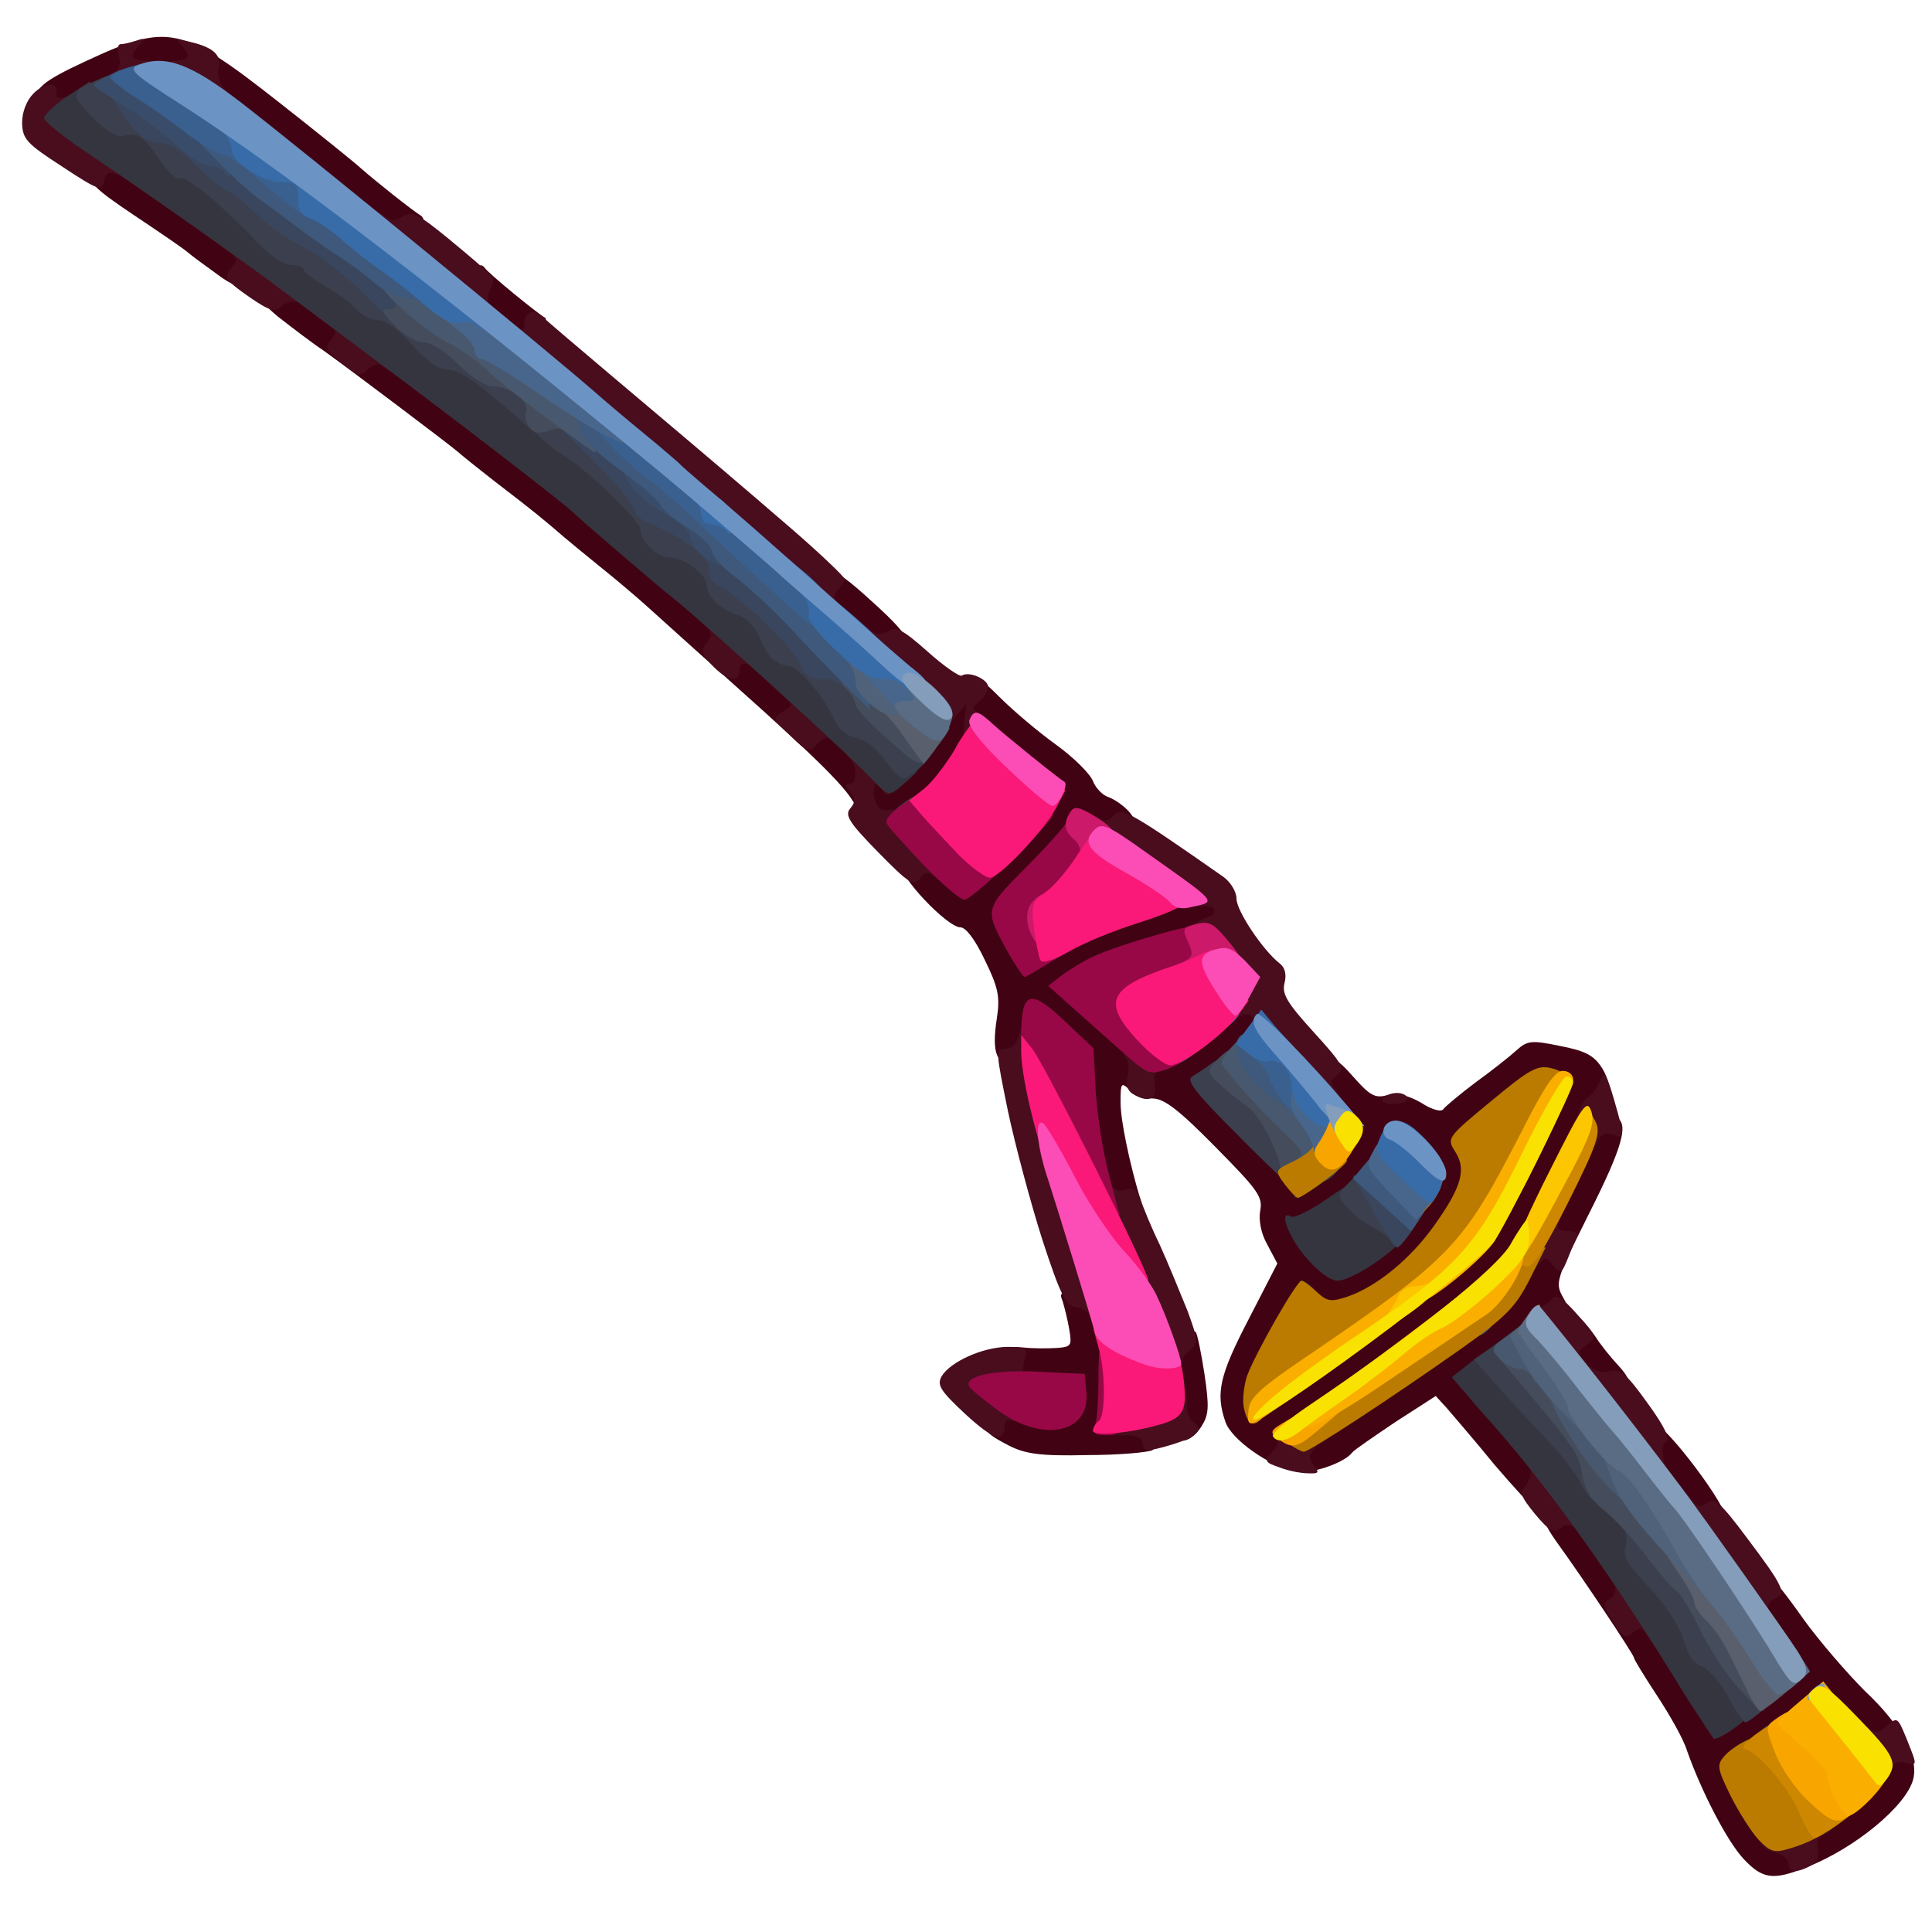<?xml version="1.0" encoding="utf-8"?>
<!DOCTYPE svg PUBLIC "-//W3C//DTD SVG 1.0//EN" "http://www.w3.org/TR/2001/REC-SVG-20010904/DTD/svg10.dtd">
<svg version="1.0" xmlns="http://www.w3.org/2000/svg" width="50px" height="50px" viewBox="0 0 350 350" preserveAspectRatio="xMidYMid meet">
 <g fill="#410313">
  <path d="M315.9 336.8 c-3 -3.2 -7.7 -12.3 -10.3 -19.7 -0.6 -2 -3.1 -6.4 -5.4 -9.9 -2.3 -3.5 -4.2 -6.6 -4.2 -6.9 0 -0.5 -9.1 -14.2 -14.1 -21.1 -3.6 -5.1 -3 -6.5 2.7 -6 3.4 0.3 4.3 0.9 7.6 5.7 2.8 4 3.8 6.5 3.8 9.3 0 3.4 0.3 3.8 2.4 3.8 2 0 3.4 1.6 7.7 8.5 2.8 4.7 5.7 8.5 6.4 8.5 1.5 0 9.5 -6.2 9.5 -7.4 0 -0.5 -1.1 -2.4 -2.5 -4.2 -4 -5.2 -3.2 -11.4 1.4 -11.4 0.4 0 3 3.3 5.8 7.3 2.8 3.9 7.9 9.8 11.2 13.1 6.5 6.1 9.7 12 8.7 15.9 -1.2 4.8 -10.6 12.6 -19.4 16 -6 2.4 -7.9 2.1 -11.3 -1.5z m10.1 -5.1 c0 -0.8 2.4 -3.1 5.4 -5.3 3 -2.1 6.2 -5.1 7.1 -6.6 1.5 -2.6 1.5 -2.8 -0.1 -2.8 -1 0 -3.2 -1.4 -5 -3.1 l-3.2 -3.1 -7.1 4.8 c-3.9 2.7 -7.1 5.2 -7.1 5.6 0 1.2 4.5 8.1 6.5 10.1 2 2 3.5 2.2 3.5 0.4z"/>
  <path d="M303 274.3 c-4 -4.7 -5 -7 -5 -11.5 0 -3.9 0.3 -4.8 1.8 -4.8 2 0.1 13.6 15.5 12.7 17 -1 1.7 -7.9 1.2 -9.5 -0.7z"/>
  <path d="M270.7 265.3 c-3.5 -4.3 -7.4 -8.8 -8.5 -10.1 l-2.1 -2.3 -7.3 4.7 c-4 2.7 -7.5 5.1 -7.8 5.5 -1.5 2 -7.6 4 -10.3 3.5 -4.8 -1 -11.6 -5.8 -12.7 -9 -1.8 -5.2 -1.1 -8.4 4.2 -18.6 l5.2 -10.1 -1.8 -3.4 c-1.2 -2.1 -1.6 -4.5 -1.3 -6.2 0.5 -2.5 -0.5 -3.8 -8.1 -11.5 -6.6 -6.7 -9.3 -8.8 -11.4 -8.8 -1.4 0 -3.4 -0.7 -4.2 -1.6 -1.5 -1.4 -1.6 -1.2 -1.6 2.3 0 3.3 1.6 10.9 3.6 17.6 0.5 1.6 0 1.8 -3.7 1.5 -4.2 -0.3 -4.3 -0.4 -5.6 -5.3 -0.7 -2.7 -1.6 -8.6 -1.9 -13 -0.7 -7.2 -1 -8.3 -3.8 -10.9 l-3 -2.8 -0.9 3.1 c-0.6 2.6 -1.3 3.1 -3.7 3.1 -3.5 0 -4.4 -2.2 -3.4 -8.6 0.6 -3.9 0.2 -5.6 -2.2 -10.5 -1.7 -3.6 -3.4 -5.9 -4.4 -5.9 -2.4 0 -11.4 -9.5 -10.7 -11.4 0.8 -2.1 7.5 -2.1 9.8 0 1.6 1.5 2.1 1.3 6.4 -2.7 2.5 -2.4 5.6 -5.6 6.7 -7.2 l2.1 -3 -2.4 -1.9 c-1.3 -1.1 -3.6 -3 -5.1 -4.3 l-2.7 -2.4 -2.6 4.5 c-3.7 6.3 -9.6 10.4 -15.2 10.4 -4 0 -4.4 -0.2 -4.9 -2.8 -0.6 -3.1 -5.3 -7.9 -22.9 -23.6 -6 -5.4 -12.8 -11.5 -15 -13.5 -2.2 -2 -6 -5.2 -8.5 -7.2 -2.5 -2 -5.5 -4.5 -6.7 -5.5 -3.6 -3.1 -5.5 -4.7 -12.3 -9.9 -3.6 -2.8 -6.7 -5.3 -7 -5.6 -0.7 -0.7 -19.1 -14.6 -24.4 -18.4 -2.4 -1.6 -6 -4.4 -8.2 -6.1 -3.3 -2.8 -3.7 -3.4 -2.5 -4.8 2 -2.4 6.9 -1.9 11.7 1.2 3.7 2.3 4.4 3.2 4.4 6 0 3.1 0.1 3.2 4.1 3.2 2.8 0 5.1 0.8 7.7 2.7 5.8 4.4 30.6 23.7 31.2 24.3 0.8 0.8 14.1 12.2 19.8 16.9 4.1 3.4 5.2 4.9 5.2 7.2 0 2.6 0.3 2.9 3.3 2.9 4.1 0.1 11.7 6.8 11.7 10.5 0 2.1 0.5 2.5 2.8 2.5 3.1 0 8.2 4.5 8.2 7.3 0 4.3 7.3 -1.3 10.5 -8 0.9 -1.9 2.4 -3.7 3.3 -4 0.9 -0.3 2.4 -1.2 3.3 -2 1.4 -1.2 2.2 -0.8 6 3 2.4 2.4 7 6.3 10.2 8.6 3.2 2.3 6.2 5.3 6.7 6.6 0.5 1.3 1.8 2.6 2.8 2.9 1.1 0.4 2.7 1.5 3.7 2.6 2.4 2.6 0.5 5 -4.1 5 -2.7 0 -4.4 1.1 -10.1 7 -5.8 5.9 -6.6 7.2 -5.6 8.6 0.7 0.9 1.4 2.2 1.6 2.8 0.2 0.7 2.2 0.1 5.3 -1.6 7 -3.8 20.7 -7.8 26.5 -7.8 l4.9 0 0 3.9 c0 4.3 -0.4 4.6 -11.3 7.7 -6 1.6 -14.7 5.2 -14.7 5.9 0 0.2 2.7 3 6 6.3 l6 5.9 3.3 -2 c1.7 -1 4.8 -3.5 6.8 -5.4 2.9 -2.8 4.3 -3.4 7 -3.1 3.2 0.3 3.4 0.5 3.6 4.3 0.3 4.2 -0.9 6.2 -5.9 10.1 l-2.7 2.1 7.4 7.3 c7.8 7.7 9.1 8.1 12 3.6 1.6 -2.4 1.6 -2.7 -0.4 -5.5 -2.6 -3.6 -2.8 -9.6 -0.4 -10.6 1.3 -0.4 2.8 0.5 5.4 3.5 3.1 3.5 4 4 6.2 3.4 1.8 -0.4 3.8 0 6.2 1.4 2 1.3 3.7 1.7 4 1.1 0.4 -0.5 3 -2.7 5.8 -4.8 2.9 -2.1 6.2 -4.7 7.4 -5.8 2 -1.8 2.7 -1.9 8 -0.8 4.6 0.9 6.1 1.7 7.6 4.1 1 1.6 1.6 4.1 1.4 5.6 -0.2 1.6 0.2 2.9 1 3.2 2.5 1 1.3 5.3 -4.9 17.6 -6 12 -6.1 12.4 -4.6 15.1 1.7 2.8 0.8 4.9 -1.9 4.9 -0.7 0 -1.3 0.4 -1.3 1 0 0.5 -2.2 2.6 -5 4.7 -2.7 2 -5 4.2 -5 4.8 0 0.5 1.2 2.4 2.8 4 6.6 7.3 8.2 9.7 8.2 12.9 0 3 -1.5 5.6 -3.1 5.6 -0.4 0 -3.6 -3.5 -7.2 -7.7z m-28.2 -23.1 c7.6 -5.5 7.5 -5.4 3.7 -4.1 -1.8 0.6 -4.8 0.9 -6.6 0.7 -3.2 -0.4 -3.6 -0.1 -6.5 5 -5.1 8.9 -4.9 8.9 9.4 -1.6z m25.3 -20.5 c2.6 -4.2 12.2 -23.3 12.2 -24.1 0 -0.4 -2.6 1.4 -5.7 4 -5.7 4.6 -5.8 4.7 -6.4 10.9 -0.4 5.1 -1.2 7.2 -4.3 11.5 l-3.8 5.3 3 -2.2 c1.7 -1.2 3.9 -3.6 5 -5.4z m-20.5 3.4 c2.1 -1.6 5.3 -5.1 7.2 -7.7 3.2 -4.5 3.3 -4.8 1.7 -7 -2.2 -3.1 -2.5 -3 -4.5 1 -1.6 3.4 -10.8 11.6 -13 11.6 -0.6 0 0 1.1 1.3 2.5 1.3 1.4 2.6 2.5 2.9 2.5 0.3 0 2.3 -1.4 4.4 -2.9z"/>
  <path d="M182.8 261.9 c-4.4 -2.3 -4.9 -2.9 -4.1 -5.7 0.4 -1.7 1.3 -2.2 3.9 -2.2 1.9 0 4.3 0.6 5.4 1.2 1.7 1.1 2.3 0.9 4.2 -1 l2.2 -2.2 -6.2 0 -6.2 0 0 -4 c0 -4 0.1 -4.1 3.3 -3.9 1.7 0.2 4.5 0.2 6.1 0.1 2.7 -0.2 2.8 -0.4 2.3 -3.4 -0.3 -1.8 -0.9 -4.1 -1.2 -5.1 -0.7 -1.6 -0.3 -1.8 3.6 -1.5 5.2 0.4 5.7 1.4 5.8 14.1 l0.1 8.7 4 0 c3.6 0 4 0.3 4 2.4 0 1.4 -0.6 2.8 -1.2 3.3 -0.7 0.4 -6 0.9 -11.8 0.9 -8.5 0.2 -11.2 -0.2 -14.2 -1.7z"/>
  <path d="M212.5 260 c-0.3 -0.5 -0.9 -4.8 -1.2 -9.4 l-0.6 -8.5 2.7 -0.7 c1.5 -0.3 2.9 -0.4 3.2 -0.1 0.3 0.3 1 3.7 1.6 7.6 0.9 6.1 0.8 7.4 -0.6 9.6 -1.7 2.6 -4 3.3 -5.1 1.5z"/>
  <path d="M284.7 250.2 c-1 -1 -1.7 -3.5 -1.7 -5.5 0 -2.8 0.5 -3.7 2.2 -4.3 1.7 -0.5 2.6 -0.1 3.8 1.7 0.8 1.3 2.7 3.7 4.2 5.3 3.2 3.5 2.4 4.6 -3.3 4.6 -2.2 0 -4.2 -0.7 -5.2 -1.8z"/>
  <path d="M151.7 114.7 c-3 -2.6 -3.7 -3.9 -3.7 -6.8 0 -6.6 1.8 -6.4 9.9 1 8.2 7.4 8.5 9.1 1.8 9.1 -3.3 -0.1 -5.1 -0.8 -8 -3.3z"/>
  <path d="M88.2 60.2 c-2.5 -2.1 -3.2 -3.5 -3.2 -6.2 0 -4 1.6 -7.1 2.8 -5.5 0.5 0.9 9.7 8.4 11 9.1 0.2 0.1 0 1.3 -0.4 2.8 -0.9 3.6 -5.7 3.5 -10.2 -0.2z"/>
  <path d="M39.5 49.8 c-2.2 -1.6 -4.7 -3.4 -5.5 -4.1 -0.8 -0.7 -5.2 -3.7 -9.7 -6.7 -7 -4.7 -8.3 -5.9 -8.3 -8.2 0 -2.6 0.3 -2.8 3.8 -2.8 3.2 0 5.8 1.4 15 7.8 10.8 7.4 11.2 7.8 11.2 11.3 0 5.4 -1.8 6.2 -6.5 2.7z"/>
  <path d="M51.8 30.4 c-10.3 -8.3 -15.8 -13.3 -15.8 -14.5 0 -1.6 -0.8 -1.9 -5.4 -1.9 -3 0 -5.6 0.4 -5.8 0.8 -0.6 1.7 -11 6.2 -14.3 6.2 -2.5 0 -3.4 -0.5 -3.8 -2.2 -0.7 -2.6 0.8 -4 8.8 -7.7 15 -7 17.3 -6.5 35 7.4 7 5.5 13.7 10.9 14.9 12 2.6 2.3 9.4 7.7 10.9 8.6 0.5 0.4 0.7 1.4 0.4 2.3 -0.5 1.1 -1.9 1.6 -4.9 1.6 -4 0 -5.4 -0.9 -20 -12.6z"/>
 </g>
 <g fill="#490d1e">
  <path d="M324 337.6 c0 -0.8 -1.1 -1.7 -2.5 -2 -1.4 -0.4 -2.5 -1.2 -2.5 -1.9 0 -1.4 6.6 -3.7 10.5 -3.7 2.8 0 3.4 1.5 0.9 2.4 -1 0.4 -1.4 1.4 -1.1 2.6 0.3 1.3 -0.1 2.4 -1.3 3 -2.6 1.4 -4 1.2 -4 -0.4z"/>
  <path d="M338.6 319.5 c-0.9 -1.3 -1.6 -3.6 -1.6 -5.1 0 -2.3 0.2 -2.5 1.5 -1.4 1.3 1 1.9 1 3.4 -0.4 1.8 -1.6 1.9 -1.5 3.5 2.4 2 5 2 4.9 -0.3 4.3 -1.1 -0.3 -2.1 0.2 -2.4 1.1 -0.9 2.3 -2.2 2 -4.1 -0.9z"/>
  <path d="M298.4 296.3 c-0.9 -1.5 -1.4 -1.6 -2.6 -0.5 -1.3 1.1 -1.9 0.7 -3.6 -2 -1.8 -2.8 -1.9 -3.4 -0.6 -4.1 0.9 -0.5 1.3 -1.6 0.9 -2.8 -0.5 -1.5 -0.2 -1.9 1.7 -1.9 2.9 0.1 6.8 5.9 6.8 10.1 0 3.3 -1 3.7 -2.6 1.2z"/>
  <path d="M310.6 285.1 c-4.4 -6.2 -5.6 -8.7 -5.6 -11.7 0 -3.5 0.1 -3.6 1.4 -1.9 1.1 1.6 1.7 1.7 2.9 0.7 1.2 -1 2.4 0 7.1 6.3 6.7 8.9 7.4 10.3 5.1 11.1 -0.9 0.4 -1.4 1.3 -1.1 2 0.4 1 -0.2 1.4 -1.9 1.4 -1.8 0 -3.6 -1.8 -7.9 -7.9z"/>
  <path d="M278.1 274.3 c-2.6 -3.2 -2.9 -3.9 -1.7 -5.2 0.7 -0.9 1.1 -2.2 0.9 -2.8 -0.3 -0.8 0.5 -1.3 2 -1.3 3.3 0 7.7 5.8 7.7 10.1 0 2.7 -0.2 3 -1.5 1.9 -1.1 -0.9 -1.8 -1 -2.9 -0.1 -1.1 0.9 -2 0.4 -4.5 -2.6z"/>
  <path d="M231.7 265.8 c-2.6 -0.9 -2.7 -1.1 -1.2 -2.8 1.1 -1.2 1.3 -2 0.5 -2.5 -1.5 -0.9 -0.2 -2.5 2 -2.5 1.1 0 3.1 0.5 4.5 1.2 2.4 1.1 2.4 1.2 0.9 2.9 -1.4 1.5 -1.4 2.1 -0.4 3.4 1.1 1.3 0.9 1.5 -1.1 1.4 -1.3 0 -3.7 -0.5 -5.2 -1.1z"/>
  <path d="M291.7 259.6 c-3.1 -4.1 -5.7 -8.4 -5.7 -9.5 0 -1.3 -0.6 -2.1 -1.7 -2.1 -2.5 0 -7.5 -6.6 -7.1 -9.3 0.2 -1.2 0.9 -2.1 1.5 -2 0.6 0.1 1.6 -0.4 2.3 -1.2 0.9 -1.1 1.8 -0.7 4.8 2.7 3.5 3.8 3.5 4.1 1.7 5.4 -1.8 1.3 -1.8 1.4 0 3.4 1.2 1.3 2.5 1.8 4.1 1.4 1.9 -0.5 3 0.4 6.8 5.7 3 4.1 4.2 6.5 3.5 7 -0.7 0.4 -0.9 1.7 -0.5 3.3 0.5 2.2 0.3 2.6 -1.7 2.6 -1.6 0 -3.8 -2 -8 -7.4z"/>
  <path d="M207 261.5 c0 -1.1 -1 -1.5 -3.5 -1.5 -2.8 0 -3.5 -0.4 -3.5 -2 0 -1.4 0.7 -2 2.4 -2 3.1 0 8.6 -2 8.6 -3.1 0 -0.5 0.9 -0.9 2 -0.9 1.5 0 2 0.7 2 2.4 0 1.4 0.5 2.8 1 3.1 2.6 1.6 0.5 3.2 -6.2 4.9 -2.1 0.5 -2.8 0.3 -2.8 -0.9z"/>
  <path d="M174.8 256.1 c-4.5 -4.2 -5.1 -5.2 -4.2 -6.8 1.6 -2.6 7.3 -5.2 11.8 -5.3 3.6 0 3.8 0.2 3.2 2.5 -0.4 1.4 -0.3 2.5 0.1 2.4 2 -0.3 3.4 0.2 2.8 1.1 -0.3 0.6 -2.1 1 -3.8 1 -2.7 0.1 -2.9 0.2 -1.4 1.1 2.2 1.3 2.4 6.1 0.2 5.3 -0.9 -0.4 -1.5 0 -1.5 0.9 0 3.2 -2 2.6 -7.2 -2.2z"/>
  <path d="M209.6 245.5 c-0.4 -1.4 -1.7 -4.9 -3 -7.8 -6.4 -13.9 -7.6 -17.2 -7.6 -20.8 0 -4 1.3 -5.2 2.4 -2.3 0.4 1 1.3 1.3 2.5 0.9 1.4 -0.4 2.1 0 2.7 1.7 0.4 1.3 1.9 5 3.5 8.3 1.5 3.3 3.7 8.7 5 11.9 2 5.4 2 6 0.5 7.1 -0.9 0.7 -1.6 1.7 -1.6 2.4 0 2.3 -3.8 1.1 -4.4 -1.4z"/>
  <path d="M197.7 238.6 c-0.3 -0.8 -1.6 -1.6 -2.8 -1.8 -1.8 -0.2 -2.8 -2.2 -6.1 -12.3 -2.1 -6.6 -4.9 -17.1 -6.2 -23.2 -2.2 -10.8 -2.3 -11.3 -0.5 -11.3 1.2 0 2.1 -1 2.5 -2.5 0.8 -3.2 3.4 -3.3 3.4 -0.1 0 5.7 3 17.6 9.6 38.5 2.4 7.5 3.1 14.1 1.5 14.1 -0.5 0 -1.1 -0.6 -1.4 -1.4z"/>
  <path d="M276 228 c0 -4.6 2 -8 4.6 -8 1.7 0 2.2 0.4 1.8 1.5 -0.4 1.1 0 1.5 1.6 1.5 1.2 0 2 0.3 1.8 0.8 -0.3 0.4 -1 2.2 -1.7 4 -1.2 3 -1.4 3.1 -2.7 1.5 -1.3 -1.7 -1.5 -1.7 -2.8 0 -1.9 2.4 -2.6 2.1 -2.6 -1.3z"/>
  <path d="M286 206.1 c-1.1 -2.1 0 -6.4 2 -7.6 0.6 -0.4 1.5 -1.7 1.9 -2.8 0.7 -1.8 1.1 -1.3 2.5 3.5 2 7 2 7.1 -0.3 6.3 -1.2 -0.3 -2.1 0 -2.5 1 -0.8 2.1 -2.3 1.9 -3.6 -0.4z"/>
  <path d="M250.5 199 c0.3 -0.5 1.5 -1 2.6 -1 1 0 1.9 0.5 1.9 1 0 0.6 -1.2 1 -2.6 1 -1.4 0 -2.3 -0.4 -1.9 -1z"/>
  <path d="M205.1 198.1 c-0.9 -0.6 -1.2 -1.8 -0.8 -3.2 0.3 -1.3 0.1 -2.9 -0.5 -3.6 -0.8 -1 -0.3 -1.3 2.4 -1.3 3.2 0 5.8 1.4 5.8 3.2 0 0.4 -0.7 0.8 -1.6 0.8 -1.2 0 -1.5 0.7 -1.2 2.5 0.6 2.7 -1.3 3.4 -4.1 1.6z"/>
  <path d="M231.6 192.9 c-3 -3.4 -5.3 -6.6 -5 -7 1.2 -2.1 -0.9 -3 -2.8 -1.2 -2.1 1.8 -2.1 1.8 -1.6 -2.9 0.5 -4.4 0.3 -5 -3.4 -9 -3.6 -3.9 -3.8 -4.4 -2.2 -5.5 1 -0.7 2.1 -1.3 2.6 -1.3 0.4 0 0.8 -0.5 0.8 -1.1 0 -0.6 -1.3 -0.9 -2.9 -0.7 -1.6 0.1 -3.8 -0.4 -4.8 -1.3 -1 -0.9 -4.6 -3.5 -8 -5.9 -4.7 -3.2 -6.3 -4.9 -6.3 -6.6 0 -1.5 0.5 -2.2 1.3 -1.8 0.8 0.3 1.9 -0.2 2.6 -1 1.2 -1.5 3.5 -0.1 19.8 11.3 1.2 0.9 2.3 2.6 2.3 3.9 0 2.2 4.8 9.4 7.9 11.8 0.9 0.7 1.2 2 0.8 3.5 -0.5 2 0.5 3.6 5.3 8.9 5.2 5.7 5.7 6.6 4.3 7.7 -1.3 1 -1.4 1.5 -0.3 2.8 1.1 1.3 0.8 1.5 -1.8 1.5 -2.4 0 -4.1 -1.2 -8.6 -6.1z"/>
  <path d="M159.1 154.4 c-5.2 -5.3 -6.1 -6.7 -5.1 -7.9 1 -1.2 1 -1.8 0 -3 -0.9 -1 -0.9 -1.5 -0.1 -1.5 1.5 0 1.4 -3.3 -0.1 -4.8 -0.9 -0.9 -0.6 -1.2 1.6 -1.2 4.4 0 6.6 1.7 6.6 5 0 3 -1.4 4.1 -2.3 1.8 -0.8 -2.2 -1.9 -0.1 -1.2 2.2 0.5 1.6 1.3 2 2.7 1.7 2.9 -0.8 9.8 6.6 9.8 10.6 0 2.6 -0.2 2.8 -1.6 1.6 -1.4 -1.1 -1.8 -1.1 -2.8 0.3 -1.1 1.4 -2 0.8 -7.5 -4.8z"/>
  <path d="M143.2 133.3 c-3.3 -3.1 -3.3 -3.2 -1.4 -4.4 1.9 -1.2 1.9 -1.4 0.4 -2.6 -1.5 -1.1 -1.3 -1.2 1.5 -1.3 4.4 0 8.3 3.4 8.3 7.4 0 2.3 -0.3 2.7 -1.2 1.8 -0.8 -0.8 -1.5 -0.7 -2.7 0.6 -1.5 1.6 -1.8 1.5 -4.9 -1.5z"/>
  <path d="M174.7 130.8 l0.4 -3.3 -2 2.3 -2.1 2.4 -7.5 -6.8 c-6.1 -5.5 -7.5 -7.3 -7.5 -9.7 0 -2.6 0.2 -2.8 1.6 -1.6 1.1 0.9 2 1 3.3 0.2 1.4 -0.9 2.7 -0.2 7.1 3.7 3 2.7 5.8 4.6 6.2 4.4 1.4 -0.9 4.8 0.7 4.8 2 0 0.8 -0.7 1.9 -1.6 2.7 -1.4 1.1 -1.4 1.3 0 2.1 2.5 1.4 2 4.8 -0.7 4.8 -2.1 0 -2.3 -0.4 -2 -3.2z"/>
  <path d="M129 120.5 c-1.9 -2 -2.1 -2.7 -1 -4 1 -1.2 1 -1.8 0 -3 -1.1 -1.3 -0.8 -1.5 1.4 -1.5 4.2 0 7.6 2.8 7.6 6.1 0 2.1 -0.4 2.7 -1.5 2.3 -0.9 -0.4 -1.5 0 -1.5 1 0 2.4 -2.3 2 -5 -0.9z"/>
  <path d="M144.5 108.3 c-1.6 -1.4 -5.9 -5.1 -9.5 -8.3 -3.6 -3.1 -8.3 -7.3 -10.5 -9.1 -2.2 -1.9 -4.2 -3.6 -4.5 -4 -0.3 -0.3 -3.4 -2.9 -6.9 -5.8 -3.5 -2.9 -7 -5.8 -7.6 -6.5 -0.7 -0.7 -4 -3.4 -7.4 -6.1 -4.9 -4 -6.1 -5.6 -6.1 -7.9 0 -2.4 0.2 -2.7 1.5 -1.6 1.2 1 1.5 1 1.5 -0.3 0 -2.2 1.6 -2.9 3.2 -1.4 0.7 0.7 6.6 5.7 13.1 11.2 19.2 16.2 22 18.6 32.1 27.3 5.3 4.6 9.6 8.7 9.6 9.1 0 0.4 -0.5 1.2 -1.2 1.9 -0.8 0.8 -0.8 1.5 0.2 2.7 2.3 2.7 -4.1 1.8 -7.5 -1.2z"/>
  <path d="M61.6 65.5 c-2.5 -2 -2.8 -2.6 -1.6 -4 1.1 -1.3 1 -1.8 -0.6 -3 -1.8 -1.3 -1.7 -1.4 1.3 -1.5 4.8 0 11.2 4.7 11.3 8.3 0 2.5 -0.2 2.6 -2 1.5 -1.5 -1 -2.2 -1 -3.2 0 -1.6 1.6 -1.8 1.5 -5.2 -1.3z"/>
  <path d="M45.3 53.9 c-4.6 -3.2 -5 -3.8 -3.1 -5.7 0.9 -0.9 0.8 -1.5 -0.8 -2.7 -1.8 -1.4 -1.7 -1.4 1.6 -1.4 4.9 0 11.4 4.6 11.8 8.3 0.3 2 0 2.7 -1 2.3 -0.7 -0.2 -2 0.1 -2.8 0.8 -1.2 1.1 -2.2 0.8 -5.7 -1.6z"/>
  <path d="M76.2 50.3 c-6.8 -5.6 -8.2 -7.3 -8.2 -9.7 0 -2.5 0.2 -2.7 1.6 -1.5 1.2 1 2 1 3.4 0.1 1.7 -1 2.8 -0.4 8.2 4 8.9 7.4 8.7 7.2 7.6 9.2 -0.6 1.2 -0.6 2.2 0.2 3.2 1 1.2 0.8 1.4 -1.7 1.4 -2.2 0 -5.1 -1.8 -11.1 -6.7z"/>
  <path d="M11.3 30.2 c-6.5 -4.2 -7.2 -5 -7.3 -7.9 0 -2 0.8 -4.1 2.1 -5.4 2.1 -2.1 4.6 -2.1 4.1 0.1 -0.2 0.7 0.5 0.9 1.8 0.5 1.6 -0.5 2 -0.2 2 1.7 0 1.6 1.3 3.1 4.5 5.1 3.4 2.2 4.5 3.5 4.5 5.4 0 1.9 -0.4 2.3 -1.9 1.8 -1.4 -0.4 -2 -0.1 -2.3 1.4 -0.3 1.8 -1 1.6 -7.5 -2.7z"/>
  <path d="M34 16.5 c-0.7 -0.8 -1.9 -1.5 -2.6 -1.5 -0.8 0 -1.4 -0.9 -1.4 -2 0 -1.3 0.7 -2 2 -2 2.3 0 2.6 -1 0.8 -2.9 -1.1 -1 -0.7 -1.1 1.7 -0.5 4.2 1 5.7 2.4 5.1 4.8 -0.3 1.1 0.2 2.8 1.1 3.8 1.5 1.7 1.4 1.8 -1.9 1.8 -2 0 -4.1 -0.7 -4.8 -1.5z"/>
  <path d="M20.3 13.5 c1.3 -0.9 1.7 -2 1.2 -3.4 -0.3 -1.2 -0.2 -2.1 0.4 -2.1 0.5 0 1.8 -0.3 2.8 -0.6 1.5 -0.6 1.6 -0.4 0.6 0.7 -1.9 2 -1.6 2.9 1.2 2.9 1.8 0 2.5 0.5 2.5 2 0 1.8 -0.7 2 -5.2 2 -4.8 -0.1 -5.1 -0.2 -3.5 -1.5z"/>
 </g>
 <g fill="#35353f">
  <path d="M314.4 316.5 c1.1 -0.8 2.4 -1.5 3 -1.5 0.5 0 0.1 0.7 -1 1.5 -1 0.8 -2.3 1.4 -2.9 1.4 -0.5 0 -0.1 -0.6 0.9 -1.4z"/>
  <path d="M305.4 307.3 c-13.2 -21.6 -24.6 -37.5 -35 -49.3 -1.3 -1.4 -3.4 -3.8 -4.8 -5.5 l-2.6 -3 2.3 -1.8 c5.1 -4.1 5.2 -4 10.4 1.9 2.6 3.1 6.4 7.3 8.4 9.3 2 2 4.3 5 5.2 6.6 0.8 1.7 3.1 4.3 5.1 5.9 2.8 2.2 3.6 3.5 3.6 6.1 0 2 0.8 3.9 2.1 5.1 3.2 2.8 7.5 9.5 8.3 12.8 0.4 1.6 1.5 3 2.7 3.3 2.1 0.6 6.9 7.9 6.9 10.5 0 1.3 -5.9 5.8 -7.5 5.8 -0.1 0 -2.4 -3.5 -5.1 -7.7z"/>
  <path d="M236 233.5 c-0.7 -0.8 -0.8 -1.5 -0.2 -1.5 0.5 0 1.5 0.7 2.2 1.5 0.7 0.8 0.8 1.5 0.2 1.5 -0.5 0 -1.5 -0.7 -2.2 -1.5z"/>
  <path d="M247.5 233.4 c1.7 -0.8 4 -2.5 5.3 -3.6 1.2 -1.2 2.2 -1.6 2.2 -1 0 1.4 -6.9 6.2 -9 6.2 -0.8 0 -0.1 -0.7 1.5 -1.6z"/>
  <path d="M236.6 227.8 c-3.2 -3.7 -5.1 -8.8 -2.7 -7.4 0.5 0.3 3.3 -1 6.2 -3 5.2 -3.6 5.3 -3.7 6.9 -1.7 0.9 1.1 3.1 2.8 4.8 3.7 1.9 1 3.2 2.4 3.2 3.5 0 2.2 -9.6 9.1 -12.7 9.1 -1.3 0 -3.6 -1.7 -5.7 -4.2z"/>
  <path d="M236.3 215 c1.4 -1.1 3.1 -2 3.9 -2 0.7 0 0 0.9 -1.7 2 -3.9 2.6 -5.5 2.6 -2.2 0z"/>
  <path d="M163.6 145.5 c2.5 -1.9 4 -1.9 2.4 0 -0.7 0.8 -2 1.5 -2.8 1.5 -1.3 0 -1.2 -0.3 0.4 -1.5z"/>
  <path d="M158.4 141.6 c-4.6 -4.9 -30.2 -28.2 -36.4 -33.2 -3.9 -3.1 -17.2 -14.6 -18 -15.4 -1 -1.2 -23 -18.1 -35.5 -27.4 -7.1 -5.3 -14.8 -11.1 -17 -12.7 -6.1 -4.7 -27.1 -19.5 -35.7 -25.2 -4.3 -2.9 -7.8 -5.7 -7.8 -6.3 0 -0.6 1.9 -2.4 4.1 -3.9 l4.1 -2.7 3.2 3.1 c1.8 1.7 4.3 3.1 5.6 3.1 3.1 0 4 0.7 6.3 4.3 1 1.5 3 3.3 4.5 3.8 2.6 1 7 4.8 14.1 12.2 2.1 2.1 4.6 3.7 5.9 3.7 1.2 0 2.2 0.4 2.2 0.8 0 0.5 1.7 1.8 3.8 3 2.1 1.1 4.6 3 5.7 4.2 1 1.1 2.8 2 4 2 1.3 0 3.8 1.8 6.2 4.5 2.8 3.1 4.8 4.5 6.6 4.5 1.8 0 5.1 2.2 10.9 7.3 4.6 4.1 9 7.8 10 8.3 3.7 2 13.8 11.8 13.8 13.4 0 2.1 3.1 5 5.4 5 2.6 0 6.6 3 6.6 5 0 2 2.6 4.5 5.8 5.5 1.4 0.4 3 2.1 3.8 4.1 0.9 2.2 2.6 3.9 4.7 4.8 2.1 0.8 4.6 3.2 6.5 6.2 4.3 6.7 5 7.4 7.1 7.4 1 0 2.6 1.1 3.4 2.4 0.9 1.3 2.3 3.1 3.2 4 1.5 1.5 1.4 1.8 -1.2 4.1 -3.3 2.9 -3.2 2.9 -5.9 0.1z"/>
 </g>
 <g fill="#3b3f4e">
  <path d="M319.3 313.3 c0.9 -0.9 2 -1.3 2.4 -0.9 0.4 0.4 0.1 1.1 -0.7 1.6 -2.5 1.6 -3.5 1.1 -1.7 -0.7z"/>
  <path d="M313.1 307.4 c-1.4 -2.5 -3.5 -5 -4.8 -5.5 -1.3 -0.5 -2.5 -2 -2.9 -3.6 -0.8 -3.4 -3.6 -7.6 -8.2 -12.4 -2.6 -2.8 -3.2 -4.2 -2.7 -5.8 0.4 -1.3 0.1 -2.8 -0.5 -3.6 -1 -1.3 -0.8 -1.5 1.6 -1.5 2.3 0.1 3.7 1.1 6.4 4.8 1.9 2.6 4 5.1 4.7 5.5 0.7 0.4 2.5 3.4 4 6.5 1.5 3.1 4.7 7.9 7.2 10.6 l4.5 4.9 -2.8 2.3 c-1.5 1.3 -3 2.4 -3.4 2.4 -0.4 0 -1.8 -2.1 -3.1 -4.6z"/>
  <path d="M286.4 268.8 c-0.9 -1.8 -3.4 -5.1 -5.5 -7.3 -2.1 -2.2 -6.1 -6.5 -8.9 -9.6 l-5 -5.6 3 -2.1 c1.6 -1.2 3.1 -2.2 3.3 -2.2 1 0 14.8 17.2 15.7 19.5 1.3 3.4 1.3 10.5 0 10.5 -0.5 0 -1.7 -1.5 -2.6 -3.2z"/>
  <path d="M252.2 225.3 c-0.1 -0.7 -1.6 -2 -3.4 -2.9 -1.7 -0.9 -4 -2.6 -4.9 -3.8 -1.7 -2 -1.7 -2.2 0.9 -4.8 1.4 -1.6 2.9 -2.8 3.4 -2.8 1.7 0 4.9 8.2 4.5 11.8 -0.2 2 -0.4 3.1 -0.5 2.5z"/>
  <path d="M224 205.4 c-7.5 -7.5 -9.2 -9.7 -8 -10.4 0.8 -0.5 2.4 -1.5 3.4 -2.3 1.8 -1.3 2.4 -1.1 7.1 2.7 3.7 2.9 5.7 5.4 6.9 8.6 1.7 4.7 2.2 11 0.8 11 -0.4 0 -5 -4.3 -10.2 -9.6z"/>
  <path d="M240 212.5 c0.7 -0.8 1.7 -1.5 2.2 -1.5 0.6 0 0.5 0.7 -0.2 1.5 -0.7 0.8 -1.7 1.5 -2.2 1.5 -0.6 0 -0.5 -0.7 0.2 -1.5z"/>
  <path d="M213.6 191.5 c1 -0.8 2.4 -1.4 2.9 -1.4 0.6 0 0.1 0.6 -0.9 1.4 -1.1 0.8 -2.4 1.5 -3 1.5 -0.5 0 -0.1 -0.7 1 -1.5z"/>
  <path d="M160.2 137.6 c-1.4 -2 -3.4 -3.6 -5.1 -3.9 -1.8 -0.4 -3.2 -1.6 -4 -3.4 -1.6 -3.8 -6.3 -9.4 -8.1 -9.6 -2.6 -0.4 -4 -1.7 -5.4 -5.2 -0.8 -1.9 -2.4 -3.6 -3.8 -4 -3.2 -1 -5.8 -3.5 -5.8 -5.5 0 -2 -4.1 -5 -6.8 -5 -2.2 0 -5.2 -3 -5.2 -5.2 0 -1.4 -10.3 -11.3 -13.8 -13.2 -1 -0.5 -5.4 -4.2 -10 -8.3 -5.8 -5.1 -9.1 -7.3 -10.9 -7.3 -1.8 0 -3.8 -1.4 -6.6 -4.5 -2.4 -2.7 -4.9 -4.5 -6.2 -4.5 -1.2 0 -3 -0.9 -4 -2 -1.1 -1.2 -3.6 -3.1 -5.7 -4.2 -2.1 -1.2 -3.8 -2.5 -3.8 -3 0 -0.4 -1 -0.8 -2.2 -0.8 -1.3 0 -3.8 -1.6 -5.8 -3.7 -6.9 -7.2 -13.2 -12.5 -14.4 -12 -0.7 0.3 -2.3 -1.2 -3.6 -3.2 -3.1 -4.5 -4 -5.1 -6.5 -4.5 -1.4 0.3 -3.1 -0.7 -5.8 -3.4 -4.1 -4.2 -4 -4.6 1.6 -7 2.5 -1.1 3.1 -0.9 5.2 1.2 1.3 1.3 2.7 3.6 3.1 5 0.5 2.2 1.2 2.6 4.4 2.6 3 0 4.4 0.7 7.1 3.6 1.9 1.9 4.5 4.1 5.9 4.9 1.4 0.7 3.8 2.6 5.3 4.1 2.8 2.8 3.3 3.1 10.3 7.1 6.3 3.6 13.4 10.9 13.4 13.8 0 2.3 0.3 2.5 4.9 2.5 4.1 0 5.1 0.4 6.5 2.5 0.9 1.3 1.6 3.1 1.6 4 0 1.1 1.1 1.5 4.3 1.5 4.9 0 8.7 2.2 8.7 5.1 0 1.4 0.7 1.9 2.6 1.9 1.9 0 4.4 1.9 9.5 7.1 3.8 3.9 6.9 7.7 6.9 8.4 0 0.7 1.2 1.8 2.8 2.4 6.6 2.8 11.2 6.5 11.2 9.2 0 1 0.8 2 1.8 2.4 3.1 1 14.2 12.3 14.2 14.4 0 1.7 0.6 2.1 3.3 2.1 3.3 0 6.7 2.4 6.7 4.8 0 0.6 2.5 3.2 5.5 5.8 3 2.6 5.5 5.1 5.5 5.4 0 1.2 -4.1 5 -5.3 5 -0.7 0 -2.2 -1.5 -3.5 -3.4z"/>
 </g>
 <g fill="#39465d">
  <path d="M255.8 227.2 c1.9 -2.1 2.7 -2 1.9 0.3 -0.4 0.8 -1.3 1.5 -2.2 1.5 -1.3 0 -1.2 -0.3 0.3 -1.8z"/>
  <path d="M248.8 219.5 l-3.7 -6.5 2.9 0 c1.9 0 4.1 1.2 6.4 3.3 l3.5 3.2 -2 3.3 c-1.2 1.7 -2.4 3.2 -2.8 3.2 -0.4 0 -2.4 -2.9 -4.3 -6.5z"/>
  <path d="M152.7 124.3 c-0.5 -0.7 -2.1 -1.3 -3.8 -1.3 -2.2 0 -3.2 -0.6 -4.1 -2.9 -1.4 -3 -10.6 -11.9 -14.6 -14 -1.3 -0.7 -2.1 -1.9 -1.8 -2.6 0.7 -2 -4 -5.9 -10.6 -8.6 -1.6 -0.6 -2.8 -1.7 -2.8 -2.4 0 -0.8 -3 -4.4 -6.7 -8.2 l-6.8 -6.8 3.2 -0.3 c3.8 -0.4 11.1 4 12.4 7.5 0.4 1.2 3.1 3.5 5.9 5 4.4 2.5 5 3.2 5 6.1 0 2.8 0.3 3.2 2.6 3.2 2.9 0 7.1 3 14 10 7.5 7.5 9.6 10.6 9.2 13.7 -0.2 1.9 -0.6 2.4 -1.1 1.6z"/>
  <path d="M66 53.4 c-3 -3.1 -7.2 -6.5 -9.4 -7.7 -6.8 -3.8 -7.5 -4.3 -10.3 -7.1 -1.5 -1.5 -3.9 -3.4 -5.3 -4.1 -1.4 -0.8 -4 -3 -5.9 -4.9 -1.9 -2 -4.2 -3.6 -5.2 -3.6 -3.2 0 -4.9 -1.2 -7.9 -5.6 l-2.9 -4.4 3.3 0 c4.6 0 11.6 5.1 11.6 8.5 0 2.3 0.4 2.5 4.1 2.5 3.8 0 5.7 1 12.9 6.7 3.9 3.2 10.5 8 13.4 9.8 8.2 5.1 10.6 7.8 10.6 11.8 0 5.3 -2.3 4.8 -9 -1.9z"/>
 </g>
 <g fill="#980846">
  <desc>cursor-land.com</desc><path d="M198.4 258.4 c0.3 -0.9 0.6 -4.7 0.6 -8.5 0 -6.2 0.2 -6.9 2 -6.9 1.8 0 2 0.7 2 8.5 0 8.5 0 8.5 -2.6 8.5 -2 0 -2.5 -0.4 -2 -1.6z"/>
  <path d="M180.8 255.5 c-2.5 -1.8 -4.9 -3.8 -5.2 -4.3 -1.1 -1.9 4.4 -3.1 12.5 -2.7 l8.4 0.4 0.3 3.2 c0.8 7.5 -7.8 9.4 -16 3.4z"/>
  <path d="M191.5 206.6 c-5.6 -11.5 -6.5 -14.2 -6.5 -18.9 0 -8.2 1.6 -8.7 7.9 -2.7 l5.2 4.9 0.4 7.8 c0.3 4.3 1.3 11.1 2.4 15.1 l1.9 7.2 -2.4 0 c-2 0 -3.2 -1.8 -8.9 -13.4z"/>
  <path d="M202.8 190.1 c-2.9 -2.6 -7 -6.2 -9.1 -8.1 l-3.8 -3.4 2.3 -1.8 c1.3 -1 3.9 -2.6 5.8 -3.5 5.3 -2.4 19.1 -6.3 20.1 -5.7 0.5 0.3 0.9 2.5 0.9 4.8 l0 4.3 -6 2.2 c-3.2 1.2 -6.2 2.6 -6.5 3 -0.2 0.5 1.6 2.7 4 5 2.5 2.3 4.3 4.6 4 5 -0.3 0.5 -1.8 1.4 -3.5 1.9 -2.8 1 -3.3 0.7 -8.2 -3.7z"/>
  <path d="M182.6 172.5 c-4.3 -7.8 -4.3 -7.7 3.1 -15.2 3.7 -3.7 7.3 -7.7 7.9 -8.8 1.1 -2 1.2 -2 3.3 -0.1 1.4 1.3 2.1 3.1 2.1 5.7 0 3 -0.8 4.5 -4.2 8.1 -3 3 -4.2 5 -4 6.6 0.4 2.7 1.8 2.8 7.3 0.2 2.4 -1.1 5.1 -2 5.9 -2 0.8 0 -1 1.1 -4 2.3 -3 1.3 -7.4 3.5 -9.7 5 -2.4 1.5 -4.5 2.7 -4.7 2.7 -0.2 0 -1.6 -2 -3 -4.5z"/>
  <path d="M167.4 156.8 c-3.3 -3.5 -6.3 -6.8 -6.7 -7.5 -0.5 -0.8 0.7 -2.2 3.3 -3.9 l4.1 -2.7 6.5 6.9 6.5 6.9 4.6 -4.8 c2.5 -2.7 4.8 -4.6 5.1 -4.3 0.7 0.8 -14.5 15.6 -16.1 15.6 -0.7 0 -4 -2.8 -7.3 -6.2z"/>
 </g>
 <g fill="#454d5c">
  <path d="M314.6 305.4 c-2.2 -2.5 -5.2 -7.1 -6.7 -10.4 -1.6 -3.2 -3.4 -6.2 -4.1 -6.7 -0.7 -0.4 -3.2 -3.3 -5.5 -6.3 -2.3 -3.1 -5.7 -6.8 -7.6 -8.3 -2.5 -2 -3.6 -3.8 -4.1 -6.7 -0.6 -3.8 -1.4 -4.9 -14.4 -20.2 -1.4 -1.7 -1.2 -1.8 3 -1.8 4.5 0 4.7 0.2 8.2 5.4 2 3 3.6 6.6 3.6 8 0 1.6 0.6 2.6 1.5 2.6 1.3 0 6.6 5.9 16.3 17.9 1.8 2.2 3.9 5.6 4.7 7.4 0.8 1.9 2.1 4 3.1 4.8 0.9 0.7 2.5 3.2 3.5 5.5 0.9 2.3 2.2 4.5 2.8 4.8 1.2 0.8 1.5 8.7 0.4 8.5 -0.5 0 -2.6 -2.1 -4.7 -4.5z"/>
  <path d="M231.9 213.3 c-0.1 -0.5 -0.1 -1.1 0 -1.5 0.3 -1.9 -3.5 -9.4 -5.3 -10.8 -1.1 -0.8 -3.4 -2.6 -5.1 -4.1 -2.9 -2.7 -3 -2.7 -1.1 -4.8 1.1 -1.2 2.4 -2.1 2.9 -2.1 1.4 0 7.7 7.2 7.7 8.8 0 0.6 0.5 1.2 1.2 1.2 0.7 0 2.5 1.2 4 2.7 3.3 3.1 4 9.6 1.2 10.7 -2.2 0.8 -5.4 0.8 -5.5 -0.1z"/>
  <path d="M160.8 133.9 c-3.2 -2.8 -5.8 -5.6 -5.8 -6.2 0 -0.6 -0.7 -1.9 -1.7 -2.9 -1.5 -1.7 -1.4 -1.8 1.5 -1.8 4.2 0 8.5 2.8 12.3 8 3 4.1 3 4.3 1.2 6.1 -1.7 1.8 -2 1.7 -7.5 -3.2z"/>
  <path d="M96 77.5 c-0.7 -0.8 -1 -2.1 -0.7 -3 0.7 -1.8 -2.9 -4.5 -6 -4.5 -1.3 0 -4 -1.7 -6.3 -4 -2.4 -2.4 -4.9 -4 -6.3 -4 -1.3 0 -3.6 -1.3 -5.2 -3 -2.4 -2.5 -2.6 -3 -1.1 -3 1.2 0 1.6 -0.5 1.2 -1.5 -0.9 -2.4 3.1 -1.8 6.7 0.9 1.8 1.3 4.8 3.1 6.7 4.1 4.1 2 7.9 6.2 8 8.8 0 1.3 0.8 1.7 3.3 1.7 4 0 7.7 3.4 7.7 7 0 1.8 -0.3 2.1 -1.1 1.3 -0.8 -0.8 -2 -0.8 -3.4 -0.3 -1.7 0.6 -2.7 0.5 -3.5 -0.5z"/>
 </g>
 <g fill="#394d6b">
  <path d="M130 102.2 c-2.4 -0.7 -5 -3.4 -5 -5.1 0 -0.9 -2.2 -2.8 -4.9 -4.3 -2.9 -1.6 -5.5 -4 -6.4 -5.7 l-1.5 -3.1 3.2 0 c3.8 0 7.6 3.4 7.6 6.8 0 1.7 0.6 2.2 2.8 2.2 4.3 0.1 6.4 2.3 6 6.2 -0.2 2.6 -0.7 3.4 -1.8 3z"/>
  <path d="M40.5 31 c-0.3 -0.5 -1.5 -1 -2.6 -1 -1.1 0 -3.8 -1.7 -6.2 -3.9 -2.3 -2.1 -6.6 -5.3 -9.4 -7.1 -2.9 -1.7 -5.3 -3.3 -5.3 -3.6 0 -0.2 1.4 -1.1 3 -1.9 3 -1.5 3.3 -1.5 7.6 1.2 2.5 1.5 6.7 4.5 9.5 6.6 4.2 3.2 4.9 4.2 4.9 7.2 0 3.6 -0.4 4.3 -1.5 2.5z"/>
 </g>
 <g fill="#48586e">
  <path d="M289.5 267.3 c-3.3 -3.8 -8.5 -12.2 -8.5 -13.9 0 -0.2 1.3 -0.4 2.9 -0.4 2.3 0 3.8 1.1 7 5.1 3.4 4.3 4.1 5.9 4.1 9.5 0 2.4 -0.3 4.4 -0.7 4.3 -0.5 0 -2.6 -2.1 -4.8 -4.6z"/>
  <path d="M277.8 249.8 c-0.4 -1 -1.6 -1.8 -2.6 -1.8 -1 0 -2.6 -0.8 -3.6 -1.9 -1.6 -1.7 -1.5 -2 1.8 -4.4 l3.4 -2.6 1.2 2.8 c0.6 1.6 1 4.4 0.8 6.2 -0.2 2.5 -0.5 2.9 -1 1.7z"/>
  <path d="M268 240.5 c0.7 -0.8 1.7 -1.5 2.2 -1.5 0.6 0 0.5 0.7 -0.2 1.5 -0.7 0.8 -1.7 1.5 -2.2 1.5 -0.6 0 -0.5 -0.7 0.2 -1.5z"/>
  <path d="M234.5 210.4 c1.9 -1.5 1.9 -1.6 -2.5 -5.8 -4.2 -4 -9.3 -9.7 -10.6 -11.8 -0.3 -0.5 0.6 -2 2 -3.4 l2.5 -2.6 2.5 4 c1.4 2.2 3.4 4.3 4.5 4.7 3.7 1.2 8.1 7.9 8.1 12.4 l0 4.1 -4.2 0 c-4.1 -0.1 -4.2 -0.1 -2.3 -1.6z"/>
  <path d="M99.5 76.1 c-4.4 -3.3 -9.4 -7.2 -11.1 -8.9 -1.6 -1.6 -5 -4 -7.4 -5.2 -3.9 -2 -12 -9 -12 -10.5 0 -0.3 2 -0.5 4.5 -0.5 3.8 0 5.6 0.7 10 4 3 2.2 5.5 4.7 5.5 5.5 0 0.8 0.5 1.5 1.2 1.5 0.6 0 4.9 2.5 9.5 5.5 l8.3 5.6 0 4.4 c0 2.5 -0.1 4.5 -0.2 4.5 -0.2 0 -3.9 -2.7 -8.3 -5.9z"/>
 </g>
 <g fill="#3e597b">
  <path d="M250.3 218.2 l-5.2 -4.7 2 -2.4 c1.8 -2.2 2.2 -2.3 4.5 -1.1 1.3 0.8 3.6 2.8 5 4.7 2.4 3.1 2.4 3.4 0.8 5.8 -0.9 1.4 -1.7 2.5 -1.8 2.5 0 0 -2.4 -2.2 -5.3 -4.8z"/>
  <path d="M230.7 199.1 c-6.8 -4.7 -9.2 -12.1 -3.8 -12.1 3.4 0 8.5 7.8 7.9 12.1 l-0.3 2.5 -3.8 -2.5z"/>
  <path d="M153 124 c-2.5 -2.5 -7.1 -7.2 -10.1 -10.5 -3.1 -3.3 -7.5 -7.3 -9.7 -9 -2.3 -1.6 -4.1 -3.7 -4.2 -4.6 0 -0.8 -2 -2.8 -4.4 -4.3 -2.5 -1.5 -4.7 -3.4 -5 -4.2 -0.3 -0.8 -3.7 -3.7 -7.6 -6.5 -3.8 -2.8 -7 -5.9 -7 -6.8 0 -0.9 -0.5 -2.2 -1.2 -2.9 -0.9 -0.9 -0.6 -1.2 1.5 -1.2 3.6 0 8.3 2.5 9.7 5.1 0.6 1.1 2.5 2.8 4.2 3.9 2.7 1.6 13 11 32.1 29 l6.8 6.5 -0.3 5 -0.3 5 -4.5 -4.5z"/>
  <path d="M76.7 55.3 c-0.5 -0.7 -1.9 -1.3 -3.2 -1.3 -1.3 0 -3.8 -1.2 -5.6 -2.7 -1.8 -1.6 -4.7 -3.7 -6.4 -4.8 -1.8 -1.1 -5.2 -3.5 -7.6 -5.3 -2.4 -1.8 -5.7 -4.3 -7.4 -5.5 -1.6 -1.2 -4.7 -4 -6.8 -6.2 l-3.9 -4 4.2 -0.3 c3.3 -0.3 4.8 0.2 7.6 2.5 7.3 5.9 11.2 8.9 14 10.5 1.6 1 4.7 3.2 7 5 2.2 1.8 5.3 4.2 6.8 5.3 2.2 1.6 2.7 2.7 2.4 5 -0.2 2 -0.6 2.6 -1.1 1.8z"/>
 </g>
 <g fill="#595f6c">
  <path d="M321.6 311.5 c2.5 -1.9 4 -1.9 2.4 0 -0.7 0.8 -2 1.5 -2.8 1.5 -1.3 0 -1.2 -0.3 0.4 -1.5z"/>
  <path d="M316.8 306.8 c-0.9 -1.8 -2.5 -5.1 -3.6 -7.3 -1.1 -2.2 -2.9 -4.9 -4.1 -5.9 -1.1 -1.1 -2.1 -2.5 -2.1 -3.1 0 -0.7 -1.1 -2.9 -2.5 -4.9 l-2.4 -3.6 3.2 0 c3.6 0 7 3.7 15.3 16.4 l4.5 6.9 -2.8 2.3 c-1.5 1.3 -3.1 2.3 -3.4 2.4 -0.3 0 -1.3 -1.5 -2.1 -3.2z"/>
  <path d="M163.9 133.7 c-1.8 -2.6 -3.6 -4.7 -4.1 -4.7 -0.4 0 -0.8 -0.7 -0.8 -1.5 0 -2.5 5.7 -1.8 9.6 1.1 1.9 1.5 3.4 2.9 3.4 3.3 0 0.3 -1.1 1.9 -2.4 3.6 l-2.3 2.9 -3.4 -4.7z"/>
 </g>
 <g fill="#39608f">
  <path d="M232.6 199.7 c-1.5 -1.9 -2.6 -3.8 -2.6 -4.4 0 -0.5 -0.9 -1.8 -2 -2.8 -2.9 -2.6 -2.5 -3.5 1.8 -3.5 5.3 0 7.2 2.3 7.2 8.8 0 2.9 -0.4 5.2 -0.9 5.2 -0.6 0 -2.1 -1.5 -3.5 -3.3z"/>
  <path d="M144.5 111.3 c-2.2 -2 -8.9 -8.1 -14.8 -13.6 -5.9 -5.6 -11.5 -10.6 -12.5 -11.1 -1.8 -0.9 -10.2 -9.3 -10.2 -10.1 0 -0.3 1.5 -0.5 3.3 -0.5 3.5 0 7.8 3 16.5 11.7 2.4 2.4 4.7 4.3 5 4.3 0.4 0 2.7 1.9 5.2 4.1 2.5 2.3 6.4 5.7 8.8 7.6 3.4 2.9 4.2 4.2 4.2 6.9 0 1.8 -0.3 3.5 -0.8 3.8 -0.4 0.2 -2.5 -1.2 -4.7 -3.1z"/>
  <path d="M54 38.3 c-1.4 -0.9 -4.7 -3.6 -7.4 -6 -2.6 -2.4 -5.5 -4.3 -6.2 -4.3 -0.8 0 -3.7 -1.7 -6.4 -3.7 -2.7 -2.1 -6.9 -5.1 -9.4 -6.6 -2.5 -1.6 -4.6 -3.3 -4.6 -3.7 0 -0.5 1.8 -1.4 4 -2 3.9 -1.1 4.3 -0.9 12.5 4.4 8.3 5.4 8.5 5.6 8.5 9.6 l0 4 6 0 6 0 0 5 c0 2.8 -0.1 5 -0.3 5 -0.1 0 -1.4 -0.8 -2.7 -1.7z"/>
 </g>
 <g fill="#50627a">
  <path d="M303.2 283.1 c-7.6 -8.2 -10.1 -11.7 -11.5 -15.9 l-1.5 -4.2 2.8 0 c3.6 0 5.8 2.1 10.9 10.3 3.4 5.4 4.1 7.6 3.9 10.6 l-0.3 3.9 -4.3 -4.7z"/>
  <path d="M282.4 255.2 c-2.2 -2.3 -5.2 -6.1 -6.5 -8.6 l-2.4 -4.6 2.1 -2 2 -2 4.8 6.5 c4.1 5.6 4.7 7 4.4 10.6 l-0.3 4.2 -4.1 -4.1z"/>
  <path d="M163.7 130.2 c-0.5 -0.7 -1.2 -1 -1.6 -0.8 -1.6 1 -7.1 -3.4 -7.1 -5.7 0 -1.3 -0.5 -2.8 -1.2 -3.5 -0.9 -0.9 -0.4 -1.2 2.3 -1.2 4.9 0 9.2 4.4 8.7 9.1 -0.2 2.2 -0.6 3 -1.1 2.1z"/>
 </g>
 <g fill="#bb7b00">
  <path d="M318.6 333.3 c-1.3 -1.4 -3.6 -5 -5.1 -8 -2.5 -5.1 -2.5 -5.6 -1 -7.3 0.9 -1 3 -2.4 4.6 -3 2.8 -1.2 3.2 -1 6.4 2.1 2.9 3 7.5 11.4 7.5 13.9 0 1.1 -3.2 2.9 -7.2 4 -2.4 0.7 -3.2 0.4 -5.2 -1.7z"/>
  <path d="M233.4 261.5 c-1.8 -1.5 -1.8 -1.6 1.6 -4.6 1.9 -1.6 7.8 -5.9 13 -9.4 19.5 -13.2 21.5 -14.7 23.3 -18.1 1.5 -2.9 2.3 -3.4 5.2 -3.4 l3.5 0 -2.9 5.8 c-2.5 4.9 -4.2 6.7 -12.2 12.4 -12.9 9.1 -27.7 18.8 -28.7 18.8 -0.4 0 -1.7 -0.7 -2.8 -1.5z"/>
  <path d="M225.4 255.3 c-0.4 -1.4 -0.1 -4.1 0.5 -6 1.5 -4.1 9 -17.3 9.9 -17.3 0.3 0 1.5 0.9 2.7 2 1.9 1.8 2.6 1.9 5.6 0.9 5.3 -1.8 11.5 -6.9 15.8 -13 4.9 -6.9 5.8 -10.1 3.7 -13.3 -1.5 -2.4 -1.5 -2.5 6.5 -9.1 7 -5.8 8.4 -6.6 10.9 -6 1.8 0.4 3 1.3 3 2.3 0 1.8 -9.7 21.2 -13.4 26.6 -1.3 2 -2.6 4 -2.8 4.4 -1 2.2 -13.1 11.8 -24.5 19.5 -7.2 4.8 -13.6 9.4 -14.3 10.2 -1.8 2.2 -2.9 1.8 -3.6 -1.2z"/>
  <path d="M275.1 241.5 c-0.1 -0.5 0.8 -2.1 1.9 -3.5 1.1 -1.4 2 -2 2 -1.4 0 0.7 -0.9 2.2 -2 3.5 -1 1.3 -1.9 2 -1.9 1.4z"/>
  <path d="M256.5 220 c0.5 -0.8 1.7 -2.8 2.8 -4.4 1.7 -2.4 1.8 -3.2 0.8 -4.8 -0.7 -1.1 -1 -2.2 -0.8 -2.5 0.3 -0.3 1.1 0.5 1.7 1.7 1.4 2.6 0 6.8 -3.3 9.7 -1.4 1.2 -1.8 1.3 -1.2 0.3z"/>
  <path d="M232.7 214.5 c-1.8 -2.5 -1.8 -2.5 1.8 -4.2 1.9 -0.9 3.5 -2.3 3.5 -3 0 -0.7 0.6 -1.3 1.3 -1.3 1.4 0 4.7 3.1 4.7 4.3 0 0.8 -8 6.7 -8.9 6.7 -0.3 0 -1.4 -1.2 -2.4 -2.5z"/>
 </g>
 <g fill="#48668b">
  <path d="M251.9 216.2 c-4.5 -4.7 -4.6 -5 -3.2 -7.5 0.7 -1.5 1.8 -2.7 2.4 -2.7 1.2 0 9.9 8 9.9 9.1 0 0.4 -1 1.9 -2.2 3.3 l-2.3 2.6 -4.6 -4.8z"/>
  <path d="M238 208.3 c-0.1 -1 -1.1 -3.1 -2.4 -4.7 -4.1 -5 -0.4 -9.3 3.9 -4.6 1 1.1 2.4 2 3.2 2 0.8 0 1.3 1.3 1.3 3.8 0 2.9 0.3 3.4 1.1 2.2 0.9 -1.3 1 -1.3 0.6 0 -0.2 0.8 -0.9 1.5 -1.4 1.5 -0.6 0 -1.5 0.3 -1.9 0.8 -1.4 1.4 -4.4 0.7 -4.4 -1z"/>
  <path d="M159.3 125.2 c-2.4 -2.5 -4.3 -4.7 -4.3 -4.9 0 -0.2 2 -0.3 4.4 -0.3 5.6 0 9.6 2.9 9.6 7.1 0 2.5 -0.4 2.9 -2.7 2.8 -2 0 -4.1 -1.4 -7 -4.7z"/>
  <path d="M112 80 c-4.1 -1.9 -7.5 -4 -15.2 -9.2 -4.6 -3.2 -9 -5.8 -9.6 -5.8 -0.7 0 -1.2 -0.7 -1.2 -1.5 0 -0.8 -1.3 -2.4 -3 -3.7 -4.3 -3.2 -3.9 -4.8 1.3 -4.8 3.9 0 5.2 0.7 14.2 8.3 14.6 12.1 15.7 13.2 15.3 15.4 -0.2 1.4 -0.8 1.8 -1.8 1.3z"/>
 </g>
 <g fill="#5a6c83">
  <path d="M317.3 300.9 c-2.1 -3.4 -5.2 -7.8 -6.9 -9.8 -1.8 -2 -4.4 -5.8 -6 -8.6 -5.2 -9.4 -9.4 -15.4 -11.1 -16 -2.1 -0.7 -9.3 -9.7 -9.3 -11.7 0 -0.7 -2.1 -4 -4.5 -7.2 -2.5 -3.3 -4.5 -6.2 -4.5 -6.5 0 -0.3 0.8 -1.5 1.6 -2.6 1.5 -1.9 1.7 -1.9 6 3 2.5 2.8 8.4 10.2 13.2 16.5 4.8 6.3 9.2 12.1 9.9 13 2.5 3.2 17.7 24.7 19.9 28.1 l2.3 3.7 -2.3 2.1 c-1.2 1.1 -2.8 2.1 -3.4 2.1 -0.6 0 -2.9 -2.7 -4.9 -6.1z"/>
  <path d="M173.1 135.6 c0.7 -1.5 1.5 -2.3 1.7 -1.6 0.3 0.7 -0.3 1.9 -1.3 2.8 -1.5 1.6 -1.6 1.5 -0.4 -1.2z"/>
  <path d="M165.7 131.8 c-4.2 -3.4 -4.7 -4.8 -1.6 -4.8 1.8 0 1.9 -0.2 0.9 -1.5 -2.2 -2.6 3.3 -1.8 5.9 0.8 1.8 2 2 2.9 1.2 5 -1.4 3.7 -2.2 3.8 -6.4 0.5z"/>
 </g>
 <g fill="#386ca8">
  <path d="M253.7 213.4 c-4.6 -4.4 -4.8 -4.8 -3.6 -7.5 1.4 -3.4 3.7 -3.7 6.7 -0.9 4.5 4.2 5.6 6.7 4.2 10 -0.7 1.7 -1.5 3 -1.9 3 -0.3 0 -2.8 -2.1 -5.4 -4.6z"/>
  <path d="M240 205.5 c1 -1.2 1 -1.5 -0.2 -1.5 -2.3 0 -5.8 -4.4 -5.8 -7.2 0 -2.9 -2.3 -5.3 -4.3 -4.5 -0.7 0.2 -2.3 -0.4 -3.5 -1.4 l-2.3 -1.8 2.3 -3.1 2.3 -3.1 2.3 2.8 c1.3 1.5 4.8 5.3 7.8 8.5 4.5 4.7 5.4 6.2 5.4 9.2 0 3.2 -0.3 3.6 -2.6 3.6 -2.2 0 -2.5 -0.2 -1.4 -1.5z"/>
  <path d="M221 186.3 c0 -1.3 2.9 -3.8 3.5 -3.1 0.3 0.3 -0.4 1.3 -1.5 2.3 -1.1 1 -2 1.3 -2 0.8z"/>
  <path d="M163.7 124.3 c-0.5 -0.7 -2.2 -1.3 -3.8 -1.3 -2.3 0 -4.4 -1.3 -8.5 -5.2 -3.4 -3.2 -5.3 -5.7 -4.9 -6.6 0.3 -0.8 -0.2 -2.3 -1.1 -3.3 -1.6 -1.8 -1.6 -1.9 0.7 -1.9 3.5 0 19.3 14.7 18.8 17.5 -0.3 1.4 -0.7 1.6 -1.2 0.8z"/>
  <path d="M131.7 96.3 c-0.5 -0.7 -1.7 -1.3 -2.8 -1.3 -1.2 0 -1.9 -0.7 -1.9 -2 0 -1 -0.8 -2.4 -1.7 -2.9 -1.6 -0.9 -1.4 -1 0.8 -1.1 3.8 0 7.2 3 6.7 6 -0.2 1.7 -0.6 2.1 -1.1 1.3z"/>
  <path d="M86.6 59.2 c-0.5 -0.8 -1.7 -1.1 -3.1 -0.8 -1.7 0.4 -3.4 -0.4 -6.6 -3.2 -2.4 -2.1 -6 -4.9 -7.9 -6.2 -1.9 -1.3 -5.1 -3.8 -7.1 -5.6 -2 -1.7 -4.6 -3.5 -5.8 -3.9 -1.5 -0.4 -2.1 -1.5 -2.1 -3.6 0 -2.6 -0.3 -2.9 -3 -2.9 -3.5 0 -9 -3.6 -9 -5.9 0 -0.8 -0.7 -2.3 -1.7 -3.3 -1.5 -1.7 -1.4 -1.8 1.7 -1.8 3.2 0 13 6.1 13 8.1 0 0.5 0.6 0.9 1.3 0.9 0.6 0 6.4 4 12.8 8.8 18.5 14 19.1 14.5 18.7 17.8 -0.2 2.1 -0.6 2.5 -1.2 1.6z"/>
 </g>
 <g fill="#cc1969">
  <path d="M213 176 c0 -0.5 0.8 -1.3 1.7 -1.9 1.4 -0.8 1.5 -1.3 0.5 -3.5 -1.1 -2.4 -0.9 -2.6 1.5 -3.2 2.2 -0.6 3.2 -0.1 5.5 2.7 3.3 3.9 3.5 4.9 0.9 4.9 -1.1 0 -2.3 0.5 -2.6 1 -0.8 1.3 -7.5 1.3 -7.5 0z"/>
  <path d="M187.2 170 c-1.5 -2.5 -1.5 -5.3 0 -6.8 2.2 -2.2 2.8 -1.3 2.8 3.8 0 5.4 -0.8 6.2 -2.8 3z"/>
  <path d="M195.6 154.7 c0.3 -0.8 -0.2 -2 -1.1 -2.7 -1.7 -1.4 -1.9 -2.9 -0.6 -4.9 0.7 -1.1 1.5 -1 4.5 0.8 3.9 2.4 4.3 3.6 2.2 6.4 -1.6 2 -5.8 2.4 -5 0.4z"/>
  <path d="M190.1 147 c-0.1 -1.8 1.6 -4.6 2.3 -4 0.2 0.3 -0.2 1.6 -0.9 3 -0.8 1.5 -1.4 1.9 -1.4 1z"/>
 </g>
 <g fill="#ce8700">
  <path d="M325.9 328.3 c-2 -4.6 -7.1 -10.6 -9.7 -11.4 -0.9 -0.3 0.1 -1.5 2.4 -3.1 2.1 -1.5 4.1 -2.5 4.5 -2.2 0.5 0.3 1.4 2.2 2 4.2 0.7 2.4 2.9 5.1 6 7.7 2.6 2.2 4.8 4.2 4.8 4.5 0.1 0.6 -6.3 5 -7.2 5 -0.4 0 -1.7 -2.1 -2.8 -4.7z"/>
  <path d="M273 229.8 c-0.1 -2.5 13 -28.8 14.2 -28.8 0.5 0 1.3 1.1 1.9 2.3 0.9 2 0.2 4.1 -5 14.5 -4.6 9.1 -6.5 12 -7.6 11.6 -1 -0.4 -1.5 0 -1.5 1 0 0.9 -0.4 1.6 -1 1.6 -0.5 0 -1 -1 -1 -2.2z"/>
 </g>
 <g fill="#fa1978">
  <path d="M198 259.2 c0 -0.6 0.5 -1.4 1 -1.7 1.3 -0.8 1.3 -9 0 -13.4 l-0.9 -3.3 3.2 0.5 c1.8 0.3 5.3 1.3 7.8 2.2 4.4 1.6 4.7 1.9 5.3 6.1 0.7 5.7 0.1 7.1 -3.7 8.3 -5.5 1.7 -12.7 2.4 -12.7 1.3z"/>
  <path d="M199 227.8 c-2.3 -2.9 -5.5 -7.9 -7.2 -11.2 -2.9 -5.8 -6.8 -20.5 -6.8 -26.1 l0 -3 2 2.5 c2.3 2.9 21 40.2 21 41.9 0 0.6 -1.1 1.1 -2.4 1.1 -1.7 0 -3.6 -1.5 -6.6 -5.2z"/>
  <path d="M206.1 188.5 c-6.3 -6.8 -5.3 -9.4 4.9 -13 2.5 -0.8 5.5 -2 6.7 -2.7 1.3 -0.6 2.5 -0.9 2.7 -0.7 0.2 0.2 1.6 2.4 3.1 4.8 l2.7 4.4 -1.9 2.6 c-2.7 3.6 -10.1 9.1 -12.3 9.1 -0.9 0 -3.6 -2 -5.9 -4.5z"/>
  <path d="M188.5 174 c-0.3 -0.5 -0.8 -3.1 -1.2 -5.8 -0.5 -4.4 -0.3 -5 2 -6.5 1.4 -0.9 4 -3.9 5.8 -6.7 1.8 -2.8 3.5 -4.9 3.8 -4.7 1.6 0.7 7.7 4.5 11.9 7.2 7.1 4.6 6.4 6.1 -4 9.5 -4.8 1.5 -10.7 3.9 -13.2 5.4 -2.6 1.5 -4.7 2.2 -5.1 1.6z"/>
  <path d="M173.6 154.8 c-2.2 -2.4 -5.2 -5.5 -6.5 -7 l-2.4 -2.8 2.7 -2.1 c1.5 -1.2 4.1 -4.6 5.8 -7.5 1.6 -3 3.6 -5.4 4.3 -5.4 0.7 0 4.5 3 8.4 6.6 l7.1 6.6 -1.6 3 c-2.2 4.2 -10.3 12.8 -12.1 12.8 -0.8 0 -3.4 -1.9 -5.7 -4.2z"/>
 </g>
 <g fill="#f8a500">
  <path d="M327.4 326.1 c-2.2 -2.1 -4.8 -5.9 -5.8 -8.5 -1.8 -4.6 -1.8 -4.8 0 -6.1 1.1 -0.8 2.3 -1.5 2.8 -1.5 1.6 0 9.6 7.1 9.6 8.5 0 0.8 0.8 3.1 1.7 5.1 1.7 3.5 1.7 3.6 -0.2 5 -2.7 2 -3.5 1.8 -8.1 -2.5z"/>
  <path d="M231.6 260.7 c-1.7 -1.3 -1.6 -1.5 1.8 -3.5 2.1 -1.2 5.2 -2.2 6.9 -2.2 l3.2 0.1 -4 3.4 c-4.5 3.9 -5.3 4.1 -7.9 2.2z"/>
  <path d="M238.9 210.4 c-1 -1.2 -1 -1.9 -0.1 -3.2 0.7 -1 1.5 -2.5 1.8 -3.4 0.8 -2.3 4.1 -2.3 5.3 0 0.7 1.3 0.4 2.7 -1.1 5 -2.2 3.5 -3.9 4 -5.9 1.6z"/>
 </g>
 <g fill="#faaf00">
  <path d="M332.5 326 c-0.8 -1.6 -1.5 -3.6 -1.5 -4.4 0 -0.8 -2 -3.1 -4.5 -5.2 -2.5 -2 -4.5 -3.9 -4.5 -4.3 0 -0.3 1.9 -2.1 4.2 -4 l4.1 -3.5 2.4 3 c1.3 1.6 4.2 5.1 6.5 7.7 4 4.8 4 4.8 2.2 7.5 -1.8 2.8 -5.4 6.1 -6.6 6.2 -0.4 0 -1.4 -1.3 -2.3 -3z"/>
  <path d="M235 257.6 c0 -0.8 2.1 -3 4.8 -4.7 10.9 -7.5 31.4 -23.2 31.9 -24.5 0.5 -1.3 4.3 -2.1 4.3 -0.9 0 2.7 -3.8 8.7 -6.8 10.7 -2 1.3 -9.3 6.3 -16.2 10.9 -12.8 8.8 -18 11.2 -18 8.5z"/>
  <path d="M226.2 255.3 c0.2 -2.1 2.3 -4 10.3 -9.4 26.7 -18.2 28.4 -20 39.2 -41 4.1 -8.1 6 -10.9 7.4 -10.9 1.1 0 1.9 0.7 1.9 1.6 0 1.5 -10.4 22.9 -14.1 29 -1.9 3.2 -11.9 11.4 -13.9 11.4 -0.5 0 -1 0.4 -1 0.8 0 0.7 -13.2 10.5 -25.7 19 -4 2.8 -4.5 2.8 -4.1 -0.5z"/>
 </g>
 <g fill="#fcc600">
  <path d="M251.2 238.3 c0.8 -1 1.8 -2.6 2.1 -3.5 0.4 -1 1.7 -1.8 3 -1.8 1.3 0 2.8 -0.5 3.5 -1.2 0.9 -0.9 1.2 -0.8 1.2 0.4 0 1.8 -7.6 7.8 -9.9 7.8 -1.2 0 -1.2 -0.2 0.1 -1.7z"/>
  <path d="M274 227.3 c0 -1 3 -7.8 6.7 -15.1 6.1 -12.2 6.8 -13.2 7.6 -10.8 0.7 2.2 -0.2 4.6 -5.9 15.1 -6.4 12 -8.4 14.5 -8.4 10.8z"/>
  <path d="M274 217.5 c0 -1.4 10.3 -21.6 10.7 -21.1 0.4 0.4 -9.2 20.4 -10.3 21.5 -0.2 0.2 -0.4 0 -0.4 -0.4z"/>
 </g>
 <g fill="#6b94c5">
  <path d="M257 210.5 c-1.9 -1.9 -4.2 -3.7 -5.1 -4 -2.2 -0.7 -1.4 -3.5 1 -3.5 2.8 0.1 9.1 6.7 9.1 9.6 0 2.2 -1.4 1.6 -5 -2.1z"/>
  <path d="M238.3 199.7 c-1.8 -2.3 -5.1 -6.2 -7.3 -8.7 -3.9 -4.4 -4.6 -6 -3.3 -7.3 0.6 -0.6 9.6 8.6 16.8 17.1 l2.7 3.2 -2.9 0 c-2.1 -0.1 -3.6 -1.1 -6 -4.3z"/>
  <path d="M159.9 120.6 c-3 -2.8 -8.4 -7.6 -11.9 -10.6 -3.5 -3 -6.8 -5.9 -7.4 -6.5 -2 -1.8 -16.2 -14 -20.7 -17.7 -37.6 -31.1 -68.6 -55 -86.7 -66.6 -9.4 -6 -10.1 -6.7 -8 -7.5 4.9 -1.8 9.4 -0.1 18.5 6.9 11.8 9.1 55.3 44.8 63.8 52.2 1.7 1.5 5.7 4.9 9 7.6 3.3 2.8 6.2 5.2 6.5 5.5 0.3 0.4 2.3 2.1 4.5 4 5.5 4.6 15.2 13.2 26.4 23.2 5.1 4.6 10.4 9.2 11.7 10.2 2.7 2.1 3 3.3 1.1 4 -0.7 0.2 -3.8 -1.8 -6.8 -4.7z"/>
 </g>
 <g fill="#849dbb">
  <path d="M328 306.5 c0.7 -0.8 1.7 -1.5 2.2 -1.5 0.6 0 0.5 0.7 -0.2 1.5 -0.7 0.8 -1.7 1.5 -2.2 1.5 -0.6 0 -0.5 -0.7 0.2 -1.5z"/>
  <path d="M322.1 301.3 c-4.5 -7.7 -17.6 -27.1 -19 -28.3 -0.3 -0.3 -2.5 -3 -4.8 -6 -2.3 -3 -5 -6.4 -6 -7.5 -1 -1.1 -3.9 -4.7 -6.5 -8 -2.5 -3.3 -5.8 -7.2 -7.2 -8.7 -2.4 -2.3 -2.6 -3 -1.6 -4.8 0.7 -1.2 1.5 -1.8 1.9 -1.4 5.4 6.5 17.4 21.8 25.8 33 4.6 6.2 18.7 26.1 20.9 29.5 1.7 2.7 2 3.9 1.1 4.8 -1.7 1.7 -2.1 1.4 -4.6 -2.6z"/>
  <path d="M242.3 205.8 c-1.2 -1.5 -2.7 -5.8 -1.9 -5.8 0.2 0 1.7 0.5 3.1 1 1.9 0.7 2.6 1.6 2.3 3.2 -0.4 2.6 -2.1 3.4 -3.5 1.6z"/>
  <path d="M166.8 127.1 c-3.5 -3.4 -4 -4.3 -2.8 -5.1 2.1 -1.3 10 6.4 8.3 8.1 -0.8 0.8 -2.2 0.1 -5.5 -3z"/>
 </g>
 <g fill="#f9e202">
  <path d="M339.5 322.6 c-0.9 -1.2 -7.4 -9.4 -11 -13.8 -1.2 -1.4 -1.1 -1.9 0.2 -2.9 1.3 -1.1 2.5 -0.3 7.9 5.3 6.6 6.8 7.3 8.2 5.2 11.1 -1.1 1.4 -1.5 1.5 -2.3 0.3z"/>
  <path d="M230.6 260.2 c-0.3 -0.5 2.7 -3 6.7 -5.7 18.6 -12.5 33.7 -24.6 36.3 -29 1.4 -2.5 2.8 -4.5 3 -4.5 0.2 0 0.4 1.4 0.4 3.2 0 2.7 -1.1 4.3 -6.2 9.1 -3.5 3.2 -7.7 6.4 -9.4 7.2 -1.8 0.7 -4.9 2.9 -7 4.7 -2.2 1.9 -6.6 5.3 -9.9 7.6 -3.3 2.3 -7.1 5 -8.5 6.1 -2.7 2.2 -4.6 2.6 -5.4 1.3z"/>
  <path d="M227 257.1 c0 -1.5 7.5 -7.6 19.6 -15.7 17.5 -11.9 20.9 -15.6 29 -32.2 3.8 -7.8 7.5 -14.2 8.2 -14.2 0.6 0 1.2 0.5 1.2 1.1 0 1.2 -11 23.5 -14.2 28.6 -2.6 4.4 -43.8 34.8 -43.8 32.4z"/>
  <path d="M242.8 206.8 c-1.3 -2 -1.4 -2.7 -0.2 -4.2 1.1 -1.6 1.6 -1.7 2.9 -0.6 1.8 1.5 1.9 3.1 0.2 5.4 -1.3 1.7 -1.4 1.7 -2.9 -0.6z"/>
 </g>
 <g fill="#fb4db5">
  <path d="M208 247.4 c-5.5 -1.8 -9 -4 -9.6 -5.8 -1.1 -4.1 -6.7 -22.2 -8.5 -27.8 -2.1 -6.2 -2.5 -11.3 -0.9 -10.3 0.5 0.3 3 4.5 5.5 9.3 2.4 4.8 6.5 10.9 8.9 13.6 2.5 2.6 5.2 6.3 6.1 8.2 1.9 4 4.5 11.3 4.5 12.5 0 0.9 -3.5 1.1 -6 0.3z"/>
  <path d="M220.4 179.8 c-3.5 -5.4 -3.5 -6.9 -0.2 -7.8 2.1 -0.6 3.1 -0.2 5.4 2.1 l2.7 2.9 -1.9 3.5 c-1 1.9 -2.2 3.5 -2.6 3.5 -0.4 0 -2 -1.9 -3.4 -4.2z"/>
  <path d="M212 163.5 c-0.7 -0.9 -4.2 -3.2 -7.7 -5.2 -7.1 -3.9 -8.4 -5.7 -6 -8 1.3 -1.3 2.3 -0.9 9.3 4.1 13.3 9.4 12.8 8.9 8.3 9.9 -1.8 0.5 -3.1 0.2 -3.9 -0.8z"/>
  <path d="M182.3 139 c-4.8 -4.6 -7 -7.5 -6.7 -8.5 0.8 -2 1.5 -1.9 4.4 0.8 2.1 1.9 11.7 9.7 12.8 10.3 0.9 0.5 -1.1 4.4 -2.1 4.4 -0.7 0 -4.4 -3.2 -8.4 -7z"/>
 </g>
</svg>